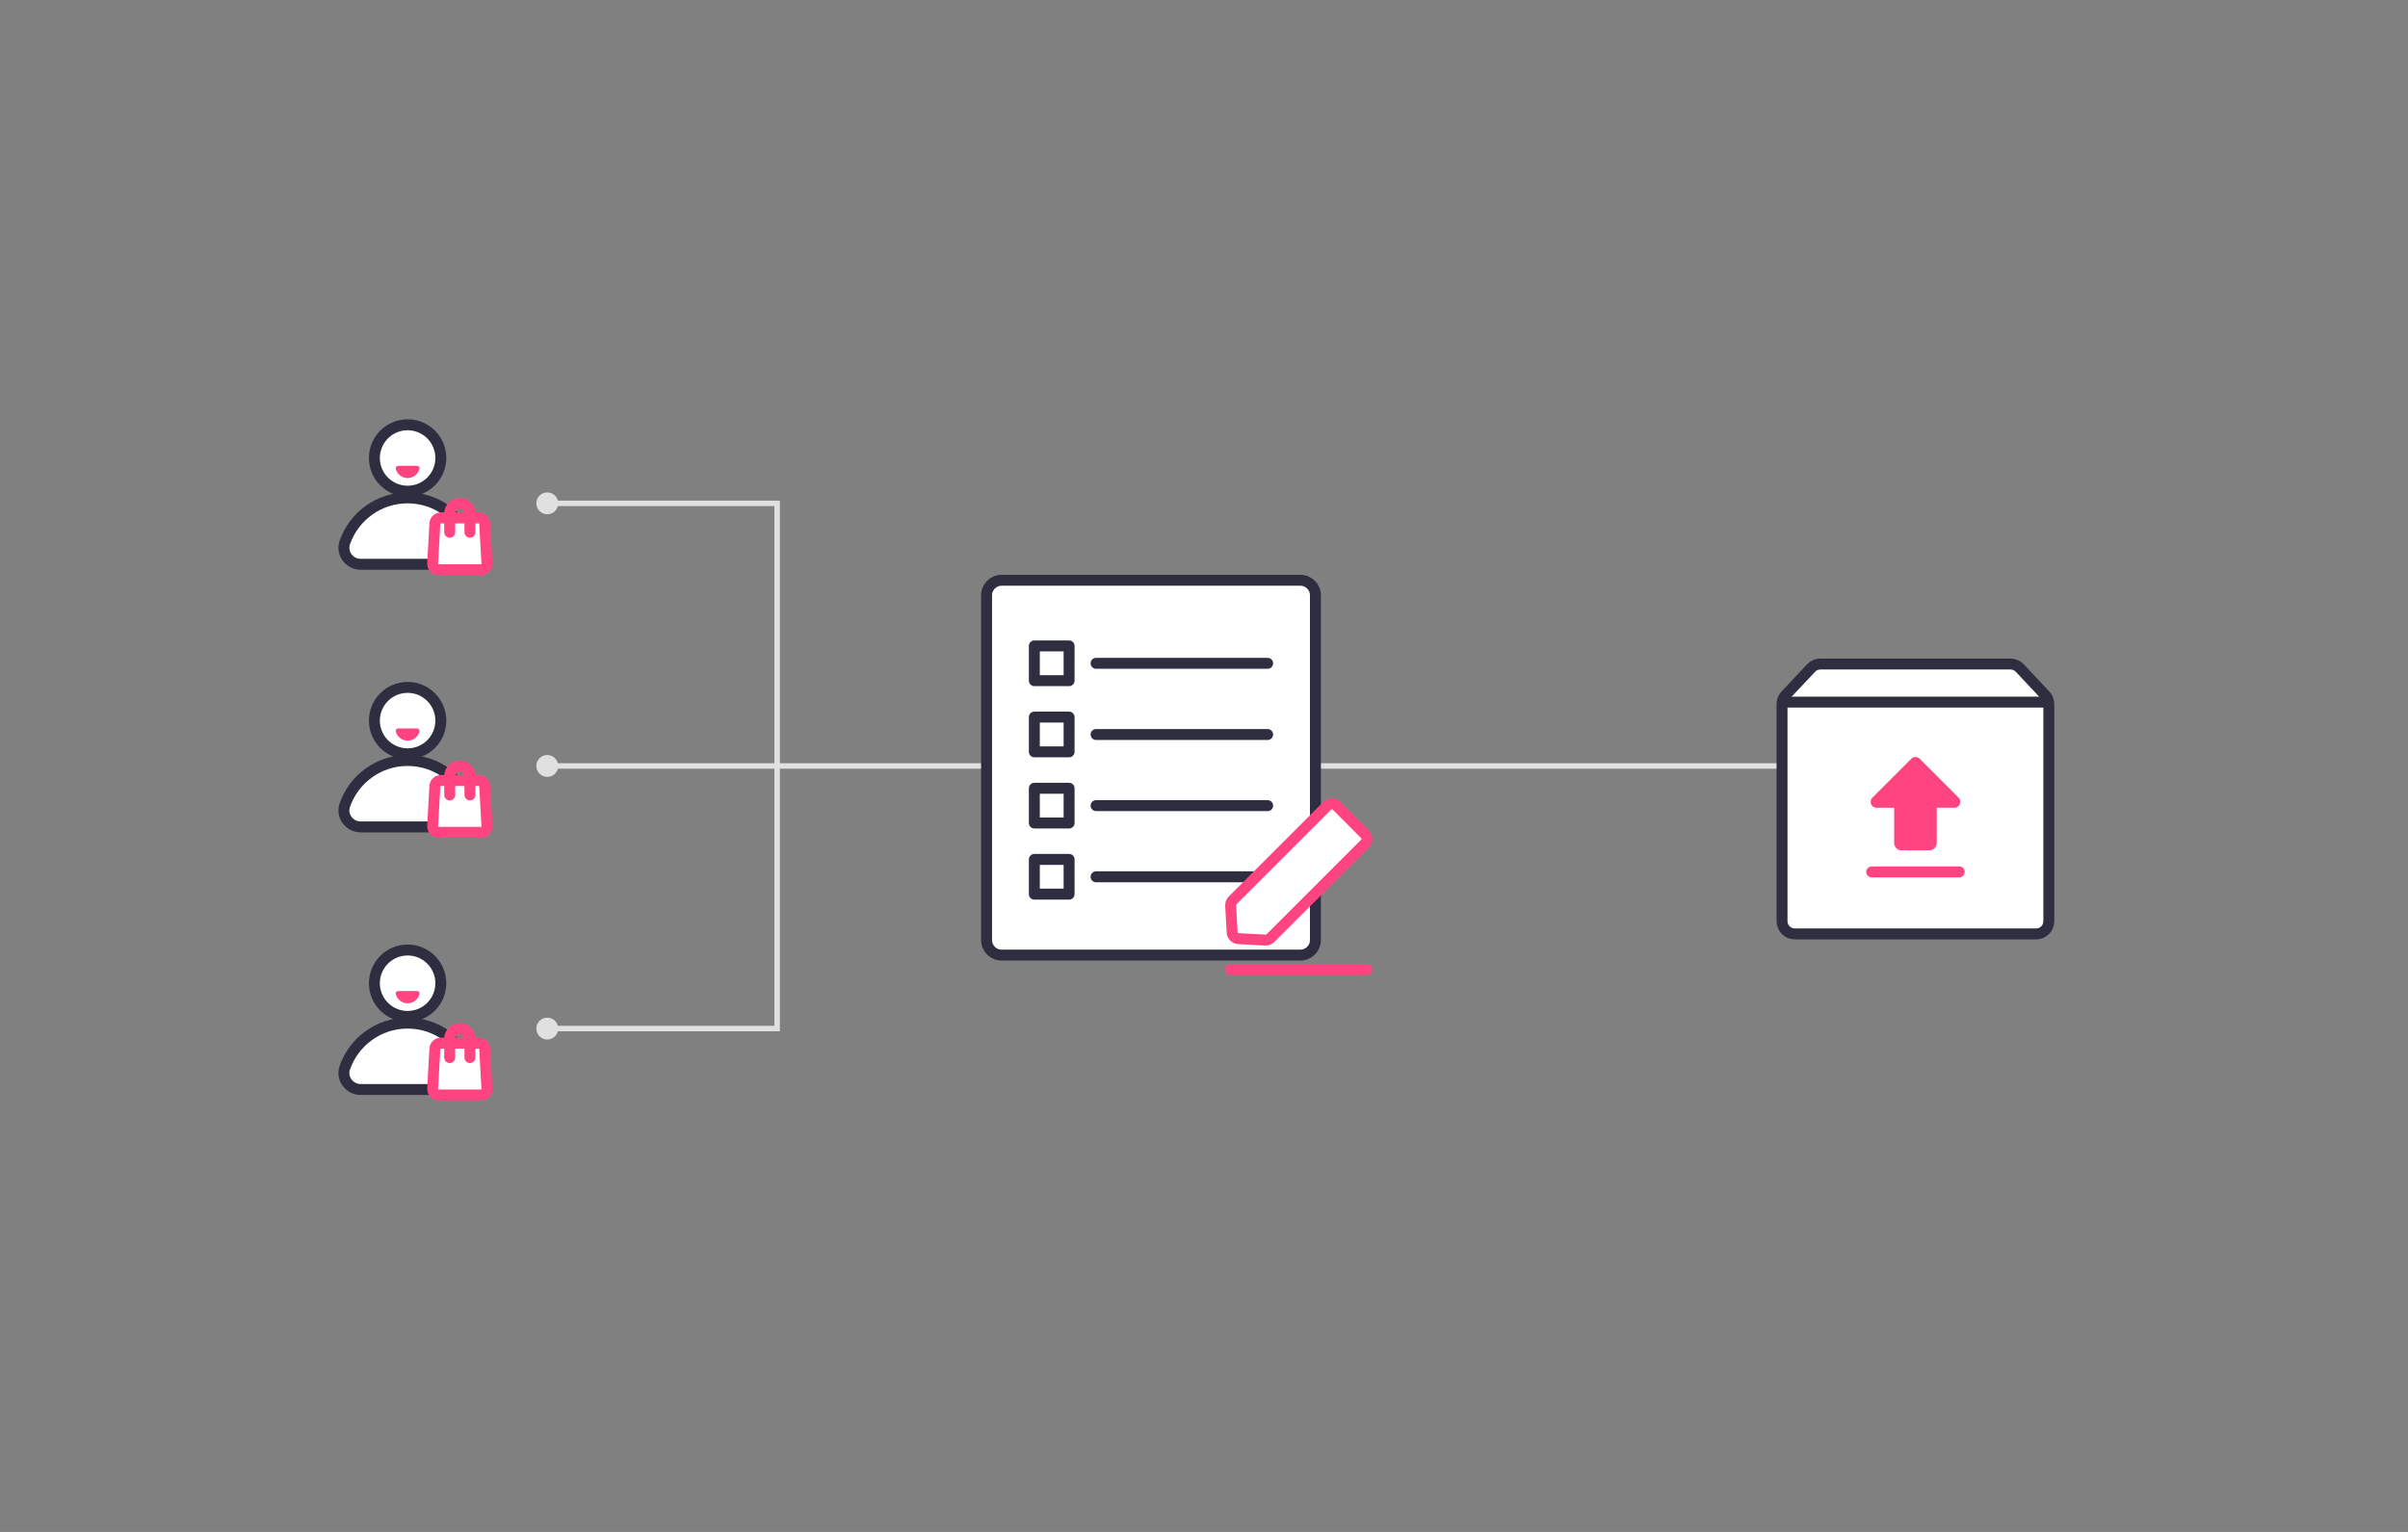 <svg width="440" height="280" viewBox="0 0 440 280" fill="none" xmlns="http://www.w3.org/2000/svg">
<rect x="0" y="0" width="440" height="280" fill="#808080" stroke="none"/>
<path d="M74.48 89.78C77.832 89.78 80.55 87.062 80.55 83.71C80.55 80.358 77.832 77.64 74.48 77.64C71.128 77.64 68.41 80.358 68.41 83.71C68.41 87.062 71.128 89.78 74.48 89.78Z" fill="white" stroke="#2F2E41" stroke-width="2" stroke-miterlimit="10" stroke-linecap="round" stroke-linejoin="round"/>
<path d="M65.9 103.14C63.84 103.14 62.33 101.12 63 99.17C64.65 94.41 69.17 91 74.48 91C79.79 91 84.31 94.41 85.95 99.17C86.62 101.12 85.11 103.14 83.05 103.14H65.9Z" fill="white" stroke="#2F2E41" stroke-width="2" stroke-miterlimit="10" stroke-linecap="round" stroke-linejoin="round"/>
<path d="M76.21 85.14C76.5 85.14 76.72 85.42 76.65 85.7C76.4 86.66 75.53 87.38 74.48 87.38C73.44 87.38 72.56 86.67 72.31 85.7C72.24 85.42 72.45 85.14 72.75 85.14H76.21Z" fill="#FF4480"/>
<path d="M87.92 104.14H80.12C79.51 104.14 79.03 103.6 79.06 102.96L79.46 95.71C79.49 95.12 79.96 94.66 80.52 94.66H87.51C88.07 94.66 88.53 95.12 88.57 95.71L88.97 102.96C89.01 103.6 88.53 104.14 87.92 104.14Z" fill="white" stroke="#FF4480" stroke-width="2" stroke-miterlimit="10" stroke-linecap="round" stroke-linejoin="round"/>
<path d="M85.87 97.29V93.85C85.87 92.83 85.04 92 84.02 92C83 92 82.17 92.83 82.17 93.85V97.29" stroke="#FF4480" stroke-width="2" stroke-miterlimit="10" stroke-linecap="round" stroke-linejoin="round"/>
<path d="M74.48 185.78C77.832 185.78 80.55 183.063 80.55 179.71C80.55 176.358 77.832 173.64 74.48 173.64C71.128 173.64 68.41 176.358 68.41 179.71C68.41 183.063 71.128 185.78 74.48 185.78Z" fill="white" stroke="#2F2E41" stroke-width="2" stroke-miterlimit="10" stroke-linecap="round" stroke-linejoin="round"/>
<path d="M65.9 199.14C63.84 199.14 62.33 197.12 63 195.17C64.64 190.42 69.16 187 74.47 187C79.78 187 84.3 190.41 85.94 195.17C86.61 197.12 85.1 199.14 83.04 199.14H65.9Z" fill="white" stroke="#2F2E41" stroke-width="2" stroke-miterlimit="10" stroke-linecap="round" stroke-linejoin="round"/>
<path d="M76.21 181.14C76.5 181.14 76.72 181.42 76.65 181.7C76.4 182.66 75.53 183.38 74.48 183.38C73.44 183.38 72.56 182.67 72.31 181.7C72.24 181.42 72.45 181.14 72.75 181.14H76.21Z" fill="#FF4480"/>
<path d="M87.92 200.14H80.12C79.51 200.14 79.03 199.6 79.06 198.96L79.46 191.71C79.49 191.12 79.96 190.66 80.52 190.66H87.51C88.07 190.66 88.53 191.12 88.57 191.71L88.97 198.96C89.01 199.6 88.53 200.14 87.92 200.14Z" fill="white" stroke="#FF4480" stroke-width="2" stroke-miterlimit="10" stroke-linecap="round" stroke-linejoin="round"/>
<path d="M85.87 193.3V189.86C85.87 188.84 85.04 188.01 84.02 188.01C83 188.01 82.17 188.84 82.17 189.86V193.3" stroke="#FF4480" stroke-width="2" stroke-miterlimit="10" stroke-linecap="round" stroke-linejoin="round"/>
<path d="M100 92H142V188H100" stroke="#E0E0E0"/>
<path d="M100 140L335 140" stroke="#E0E0E0"/>
<path d="M74.48 137.78C77.832 137.78 80.55 135.063 80.55 131.71C80.55 128.358 77.832 125.64 74.48 125.64C71.128 125.64 68.41 128.358 68.41 131.71C68.41 135.063 71.128 137.78 74.48 137.78Z" fill="white" stroke="#2F2E41" stroke-width="2" stroke-miterlimit="10" stroke-linecap="round" stroke-linejoin="round"/>
<path d="M65.9 151.14C63.84 151.14 62.33 149.12 63 147.17C64.64 142.42 69.16 139 74.47 139C79.78 139 84.3 142.41 85.94 147.17C86.61 149.12 85.1 151.14 83.04 151.14H65.9Z" fill="white" stroke="#2F2E41" stroke-width="2" stroke-miterlimit="10" stroke-linecap="round" stroke-linejoin="round"/>
<path d="M76.21 133.14C76.5 133.14 76.72 133.42 76.65 133.7C76.4 134.66 75.53 135.38 74.48 135.38C73.44 135.38 72.56 134.67 72.31 133.7C72.24 133.42 72.45 133.14 72.75 133.14H76.21Z" fill="#FF4480"/>
<path d="M87.92 152.14H80.12C79.51 152.14 79.03 151.6 79.06 150.96L79.46 143.71C79.49 143.12 79.96 142.66 80.52 142.66H87.51C88.07 142.66 88.53 143.12 88.57 143.71L88.97 150.96C89.01 151.6 88.53 152.14 87.92 152.14Z" fill="white" stroke="#FF4480" stroke-width="2" stroke-miterlimit="10" stroke-linecap="round" stroke-linejoin="round"/>
<path d="M85.87 145.3V141.86C85.87 140.84 85.04 140.01 84.02 140.01C83 140.01 82.17 140.84 82.17 141.86V145.3" stroke="#FF4480" stroke-width="2" stroke-miterlimit="10" stroke-linecap="round" stroke-linejoin="round"/>
<path d="M237.61 174.57H183.02C181.5 174.57 180.27 173.34 180.27 171.82V108.81C180.27 107.29 181.5 106.06 183.02 106.06H237.61C239.13 106.06 240.36 107.29 240.36 108.81V171.82C240.36 173.34 239.13 174.57 237.61 174.57Z" fill="white" stroke="#2F2E41" stroke-width="2" stroke-miterlimit="10" stroke-linecap="round" stroke-linejoin="round"/>
<path d="M200.28 121.24H231.63" stroke="#2F2E41" stroke-width="2" stroke-miterlimit="10" stroke-linecap="round" stroke-linejoin="round"/>
<path d="M200.28 134.25H231.63" stroke="#2F2E41" stroke-width="2" stroke-miterlimit="10" stroke-linecap="round" stroke-linejoin="round"/>
<path d="M200.28 147.25H231.63" stroke="#2F2E41" stroke-width="2" stroke-miterlimit="10" stroke-linecap="round" stroke-linejoin="round"/>
<path d="M200.28 160.26H231.63" stroke="#2F2E41" stroke-width="2" stroke-miterlimit="10" stroke-linecap="round" stroke-linejoin="round"/>
<path d="M225.23 164.57L242.51 147.29C242.99 146.81 243.76 146.81 244.23 147.29L249.41 152.47C249.89 152.95 249.89 153.72 249.41 154.19L232.13 171.47C231.88 171.72 231.55 171.84 231.2 171.83L226.29 171.56C225.67 171.53 225.18 171.03 225.14 170.41L224.87 165.5C224.86 165.16 224.99 164.82 225.23 164.57Z" fill="white" stroke="#FF4480" stroke-width="2" stroke-miterlimit="10" stroke-linecap="round" stroke-linejoin="round"/>
<path d="M224.87 177.23H249.76" stroke="#FF4480" stroke-width="2" stroke-miterlimit="10" stroke-linecap="round" stroke-linejoin="round"/>
<path d="M195.35 118.06H189V124.41H195.35V118.06Z" stroke="#2F2E41" stroke-width="2" stroke-miterlimit="10" stroke-linecap="round" stroke-linejoin="round"/>
<path d="M195.35 131.07H189V137.42H195.35V131.07Z" stroke="#2F2E41" stroke-width="2" stroke-miterlimit="10" stroke-linecap="round" stroke-linejoin="round"/>
<path d="M195.35 144.08H189V150.43H195.35V144.08Z" stroke="#2F2E41" stroke-width="2" stroke-miterlimit="10" stroke-linecap="round" stroke-linejoin="round"/>
<path d="M195.35 157.08H189V163.43H195.35V157.08Z" stroke="#2F2E41" stroke-width="2" stroke-miterlimit="10" stroke-linecap="round" stroke-linejoin="round"/>
<path d="M367.37 121.37H332.62C331.98 121.37 331.37 121.63 330.93 122.1L326.25 127.08C325.85 127.51 325.62 128.08 325.62 128.67V168.38C325.62 169.66 326.66 170.7 327.94 170.7H372.05C373.33 170.7 374.37 169.66 374.37 168.38V128.67C374.37 128.08 374.14 127.51 373.74 127.08L369.06 122.1C368.62 121.63 368.01 121.37 367.37 121.37Z" fill="white" stroke="#2F2E41" stroke-width="2" stroke-miterlimit="10" stroke-linecap="round" stroke-linejoin="round"/>
<path d="M326.2 128.33H373.79" stroke="#2F2E41" stroke-width="2" stroke-miterlimit="10" stroke-linecap="round" stroke-linejoin="round"/>
<path d="M342.89 147.64H346.11V154.09C346.11 154.82 346.71 155.42 347.44 155.42H352.56C353.29 155.42 353.89 154.82 353.89 154.09V147.64H357.11C358.07 147.64 358.56 146.47 357.88 145.79L350.77 138.68C350.35 138.26 349.66 138.26 349.24 138.68L342.13 145.79C341.45 146.47 341.93 147.64 342.89 147.64Z" fill="#FF4480"/>
<path d="M342 159.37H358" stroke="#FF4480" stroke-width="2" stroke-miterlimit="10" stroke-linecap="round" stroke-linejoin="round"/>
<circle cx="100" cy="140" r="2" fill="#E0E0E0"/>
<circle cx="100" cy="92" r="2" fill="#E0E0E0"/>
<circle cx="100" cy="188" r="2" fill="#E0E0E0"/>
</svg>

